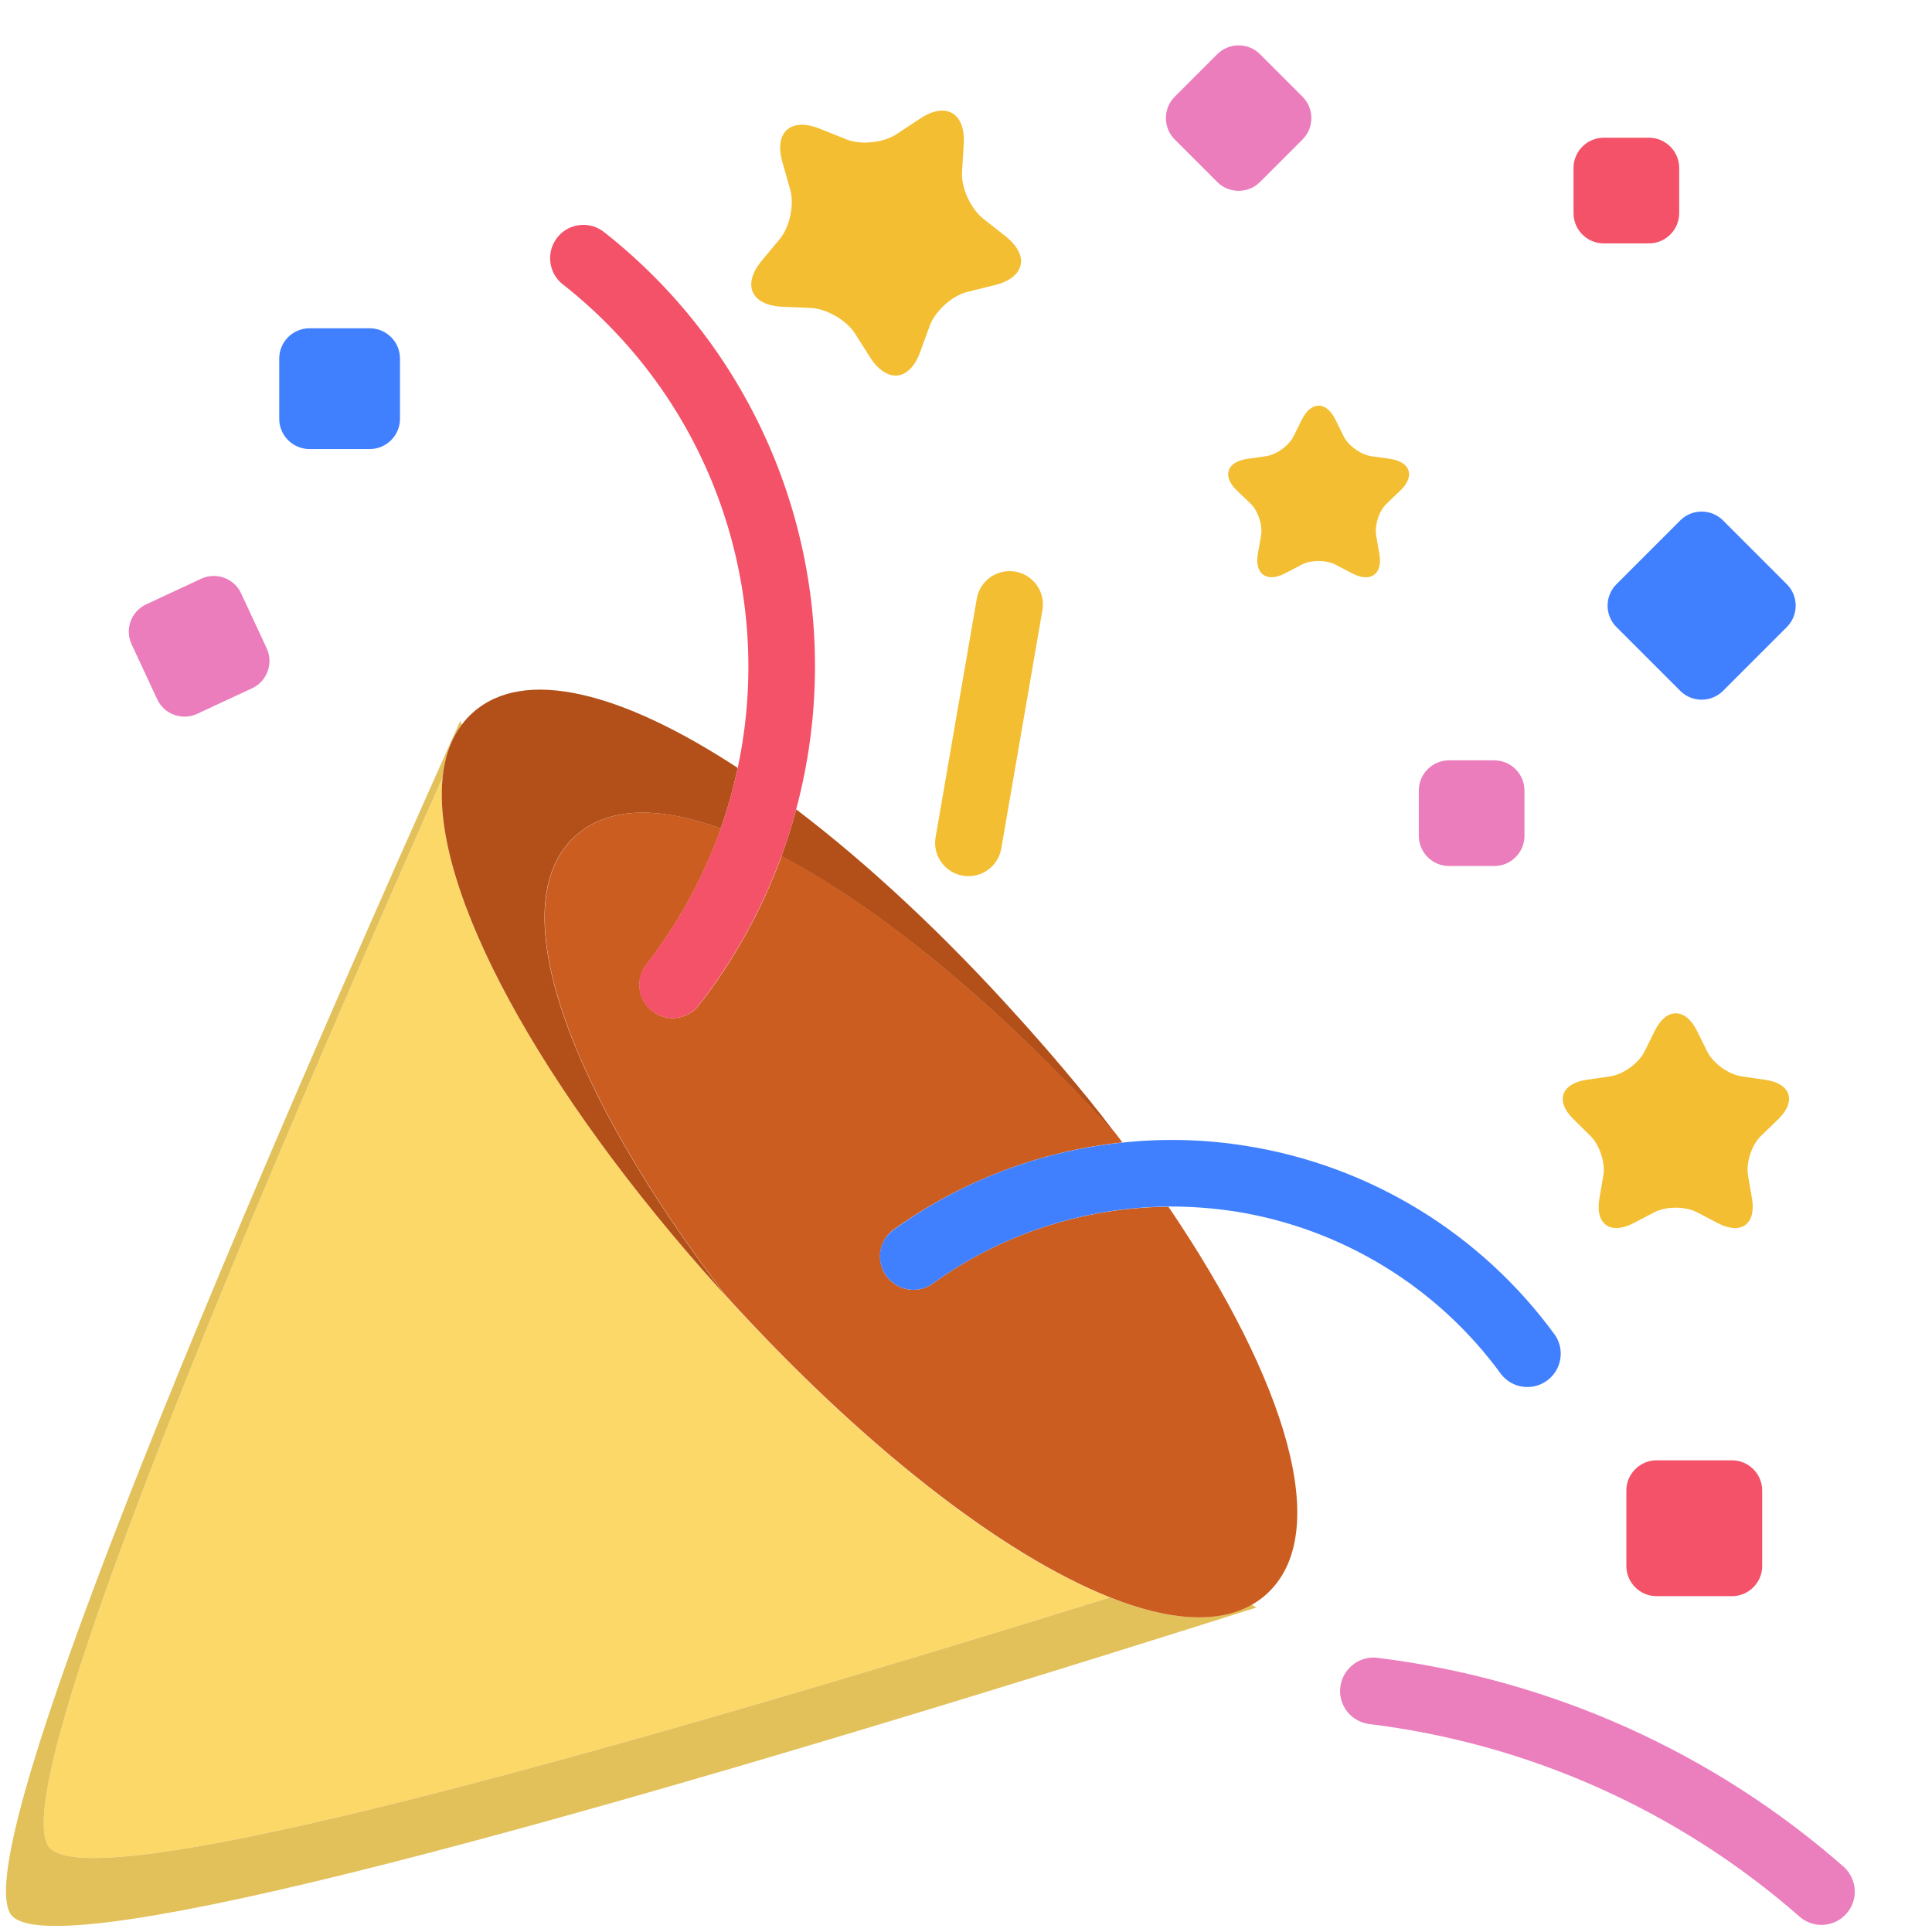 <?xml version="1.0" standalone="no"?><!DOCTYPE svg PUBLIC "-//W3C//DTD SVG 1.1//EN" "http://www.w3.org/Graphics/SVG/1.1/DTD/svg11.dtd"><svg class="icon" width="48px" height="48.00px" viewBox="0 0 1024 1024" version="1.1" xmlns="http://www.w3.org/2000/svg"><path d="M244.7 384.2c-0.2-0.7-0.4-1.4-0.7-2.2 0.2 0.7 0.4 1.4 0.7 2.2zM381.2 683c-94.1-104.5-152.9-211-146.6-271C77.3 766.7 7.8 955.7 26 979c17.8 22.7 205.2-21.4 562.3-132.3-57.8-22.8-132.4-81.3-204-160.2l0.1 0.1c-1.1-1.2-2.1-2.4-3.2-3.6z" fill="#FCD869" /><path d="M588.3 846.7C231.2 957.6 43.8 1001.7 26 979 7.8 955.7 77.3 766.7 234.6 412c1.1-10.9 4.4-20.3 10.1-27.8-0.2-0.7-0.4-1.4-0.7-2.2C66 779.3-13.3 990.3 6 1015c19.3 24.7 239.3-29.7 660-163l-2.7-1.5c-18.2 10.4-44.2 8.3-75-3.8z" fill="#E2C05A" /><path d="M493.7 680.8c-7.9 5.1-18.4 3.1-23.9-4.5s-4.1-18.2 3.2-24.1c36.1-26.2 78.2-42.1 121.9-46.7-1-1.4-2.1-2.8-3.2-4.2-61.1-67.2-124.3-119.6-177.4-147.7-10.4 28.5-25.3 55.5-44.3 79.8-6.1 7.2-16.9 8.3-24.3 2.5-7.5-5.8-9-16.5-3.5-24.2 17.6-22.5 30.8-47.1 39.9-72.6-32.9-11.9-59.8-11.6-77 3.9-40.5 36.5-2.9 135.9 79.4 243.5 71.6 78.9 146.2 137.3 204 160.2 30.8 12.2 56.7 14.2 74.9 3.9 2.8-1.6 5.4-3.4 7.8-5.6 35.7-32.1 10.7-113-51.9-205.4-44.9 0.3-88.9 14.5-125.6 41.2z" fill="#CC5D21" /><path d="M591.6 601.4s0.1 0 0 0c-0.1-0.1-0.2-0.3-0.3-0.5-1.8-2.3-3.6-4.6-5.4-7l-0.9-1.2c-1.5-1.9-3-3.9-4.6-5.8-0.6-0.8-1.2-1.5-1.8-2.3-1.3-1.6-2.6-3.3-4-4.9-0.6-0.8-1.2-1.5-1.9-2.3-1.5-1.9-3.1-3.8-4.7-5.7-0.4-0.5-0.8-0.9-1.2-1.4-1.9-2.3-3.9-4.7-5.9-7-0.5-0.6-1.1-1.2-1.6-1.9-1.5-1.7-3-3.5-4.5-5.2l-2.1-2.4c-1.4-1.7-2.9-3.3-4.4-5-0.6-0.7-1.3-1.4-1.9-2.2-2.1-2.3-4.2-4.7-6.3-7C500.8 495.8 460.2 458 422 429c-2.2 8.3-4.8 16.6-7.8 24.7 53.1 28 116.4 80.4 177.4 147.7zM234.6 412c-6.3 59.9 52.5 166.5 146.6 271 1.1 1.2 2.1 2.4 3.2 3.5l-0.1-0.1C302.1 578.9 264.5 479.5 305 443c17.2-15.5 44.1-15.8 77-3.9 3.7-10.5 6.7-21.3 9-32.1-61.2-40.1-113.2-53.8-140.5-29.2-2.2 1.9-4.1 4.1-5.8 6.4-5.7 7.5-9 16.9-10.1 27.8z" fill="#B34F19" /><path d="M469.8 676.3c5.5 7.6 16 9.6 23.9 4.5 36.7-26.7 80.7-40.9 125.5-41.3 11.8-0.1 23.6 0.8 35.5 2.6 56.6 9 107.4 40.1 141.1 86.5 5.9 7.3 16.5 8.7 24.1 3.2 7.6-5.5 9.6-16 4.5-23.9-39.2-54-98.3-90.2-164.2-100.6-21.8-3.5-43.7-4-65.3-1.7-43.7 4.5-85.8 20.4-121.9 46.7-7.4 5.8-8.8 16.4-3.2 24z" fill="#4080FF" /><path d="M977.5 989.7c-69.6-61.2-156.1-99.9-248.1-111.1-9.4-0.8-17.8 6.1-19 15.5-1.2 9.4 5.3 18 14.7 19.6 85 10.3 164.8 46 229.1 102.5 7.4 6.1 18.2 5.2 24.5-2 6.3-7.1 5.7-17.9-1.2-24.5z" fill="#EB7FBD" /><path d="M342.1 511.7c-5.5 7.7-4 18.4 3.5 24.2 7.5 5.8 18.2 4.7 24.3-2.5 19-24.4 33.9-51.3 44.3-79.8 3-8.1 5.6-16.3 7.8-24.7 9.6-35.9 12.4-73.7 7.8-111.4-9.5-77-49.1-147.2-110.3-195-7.7-5.5-18.4-4-24.2 3.5-5.8 7.5-4.7 18.2 2.5 24.3C377.9 213.1 410.9 313.8 391 407a264.5 264.5 0 0 1-9 32.1c-9.1 25.6-22.3 50.1-39.9 72.6z" fill="#F35269" /><path d="M529 303.8c-5.9 2.2-10.2 7.3-11.3 13.6l-21.8 126.3c-1.1 6.2 1.2 12.5 6.1 16.6 4.8 4 11.5 5.2 17.4 3 5.9-2.2 10.2-7.3 11.3-13.6l21.8-126.3c1.1-6.2-1.2-12.5-6.1-16.6-4.8-4-11.5-5.2-17.4-3z" fill="#F3BE31" /><path d="M856.7 332.3l33.9 33.9c6.2 6.2 16.4 6.2 22.6 0l33.9-33.9c6.2-6.2 6.2-16.4 0-22.6l-33.9-33.9c-6.2-6.2-16.4-6.2-22.6 0l-33.9 33.9c-6.2 6.2-6.2 16.4 0 22.6zM164 238h32c8.8 0 16-7.2 16-16v-32c0-8.8-7.2-16-16-16h-32c-8.8 0-16 7.2-16 16v32c0 8.8 7.2 16 16 16z" fill="#4080FF" /><path d="M83.3 370.6c3.7 8 13.3 11.5 21.3 7.7l29-13.5c8-3.7 11.5-13.3 7.7-21.3l-13.5-29c-3.7-8-13.3-11.5-21.3-7.7l-29 13.5c-8 3.7-11.5 13.3-7.7 21.3l13.5 29zM645.2 96.5c6.2 6.2 16.4 6.2 22.6 0l22.6-22.6c6.2-6.2 6.2-16.4 0-22.6l-22.6-22.6c-6.2-6.2-16.4-6.2-22.6 0l-22.6 22.6c-6.2 6.2-6.2 16.4 0 22.6l22.6 22.6z" fill="#EB7DBC" /><path d="M850 129h24c8.8 0 16-7.2 16-16V89c0-8.8-7.2-16-16-16h-24c-8.8 0-16 7.2-16 16v24c0 8.8 7.2 16 16 16zM918 774h-40c-8.8 0-16 7.2-16 16v40c0 8.8 7.2 16 16 16h40c8.8 0 16-7.2 16-16v-40c0-8.8-7.2-16-16-16z" fill="#F35269" /><path d="M768 459h24c8.8 0 16-7.2 16-16v-24c0-8.8-7.2-16-16-16h-24c-8.8 0-16 7.2-16 16v24c0 8.8 7.2 16 16 16z" fill="#EB7DBC" /><path d="M690 222.4l-4.4 8.9c-2.5 4.9-9 9.7-14.6 10.5l-9.9 1.4c-10.9 1.6-13.5 9.1-5.5 16.8l7.2 6.9c4 3.8 6.5 11.5 5.6 16.9l-1.7 9.7c-1.9 10.7 4.6 15.5 14.4 10.4l8.8-4.6c4.9-2.6 13-2.6 18 0l8.8 4.6c9.7 5.1 16.3 0.5 14.4-10.4l-1.7-9.7c-0.9-5.4 1.5-13.1 5.6-16.9l7.2-6.9c7.9-7.6 5.5-15.2-5.5-16.8l-9.9-1.4c-5.5-0.8-12.1-5.5-14.6-10.5l-4.4-8.9c-4.8-9.8-12.8-9.9-17.8 0zM842.8 601.9c5 4.8 8.2 14.4 7 21.2l-2.1 12.2c-2.3 13.5 5.7 19.4 18.1 13l11.1-5.8c6.1-3.2 16.3-3.2 22.5 0l11.1 5.8c12.2 6.4 20.4 0.6 18.1-13l-2.1-12.2c-1.2-6.8 1.9-16.4 7-21.2l8.9-8.6c9.9-9.5 6.9-19.1-6.9-21l-12.4-1.8c-6.9-1-15.1-6.9-18.2-13.1l-5.5-11.1c-6.1-12.2-16.2-12.4-22.3 0l-5.5 11.1c-3.1 6.2-11.3 12.1-18.2 13.1l-12.4 1.8c-13.6 2-16.9 11.4-6.9 21l8.7 8.6zM414.7 162.6l15 0.6c8.3 0.4 18.9 6.4 23.4 13.5l8 12.6c8.9 13.9 20.9 12.9 26.6-2.7l5.1-14c2.9-7.8 11.8-15.9 20-17.9l14.5-3.6c16-4 18.6-15.7 5.5-26l-11.8-9.3c-6.5-5.2-11.6-16.2-11.1-24.6l0.9-14.9c1-16.4-9.4-22.6-23.2-13.4l-12.4 8.2c-6.9 4.6-19 5.9-26.8 2.7l-13.9-5.6c-15.3-6.1-24.4 1.7-19.8 17.8l4.1 14.4c2.3 8-0.2 19.9-5.5 26.3l-9.5 11.4c-10.6 12.7-5.8 23.7 10.9 24.5z" fill="#F3BE31" /></svg>